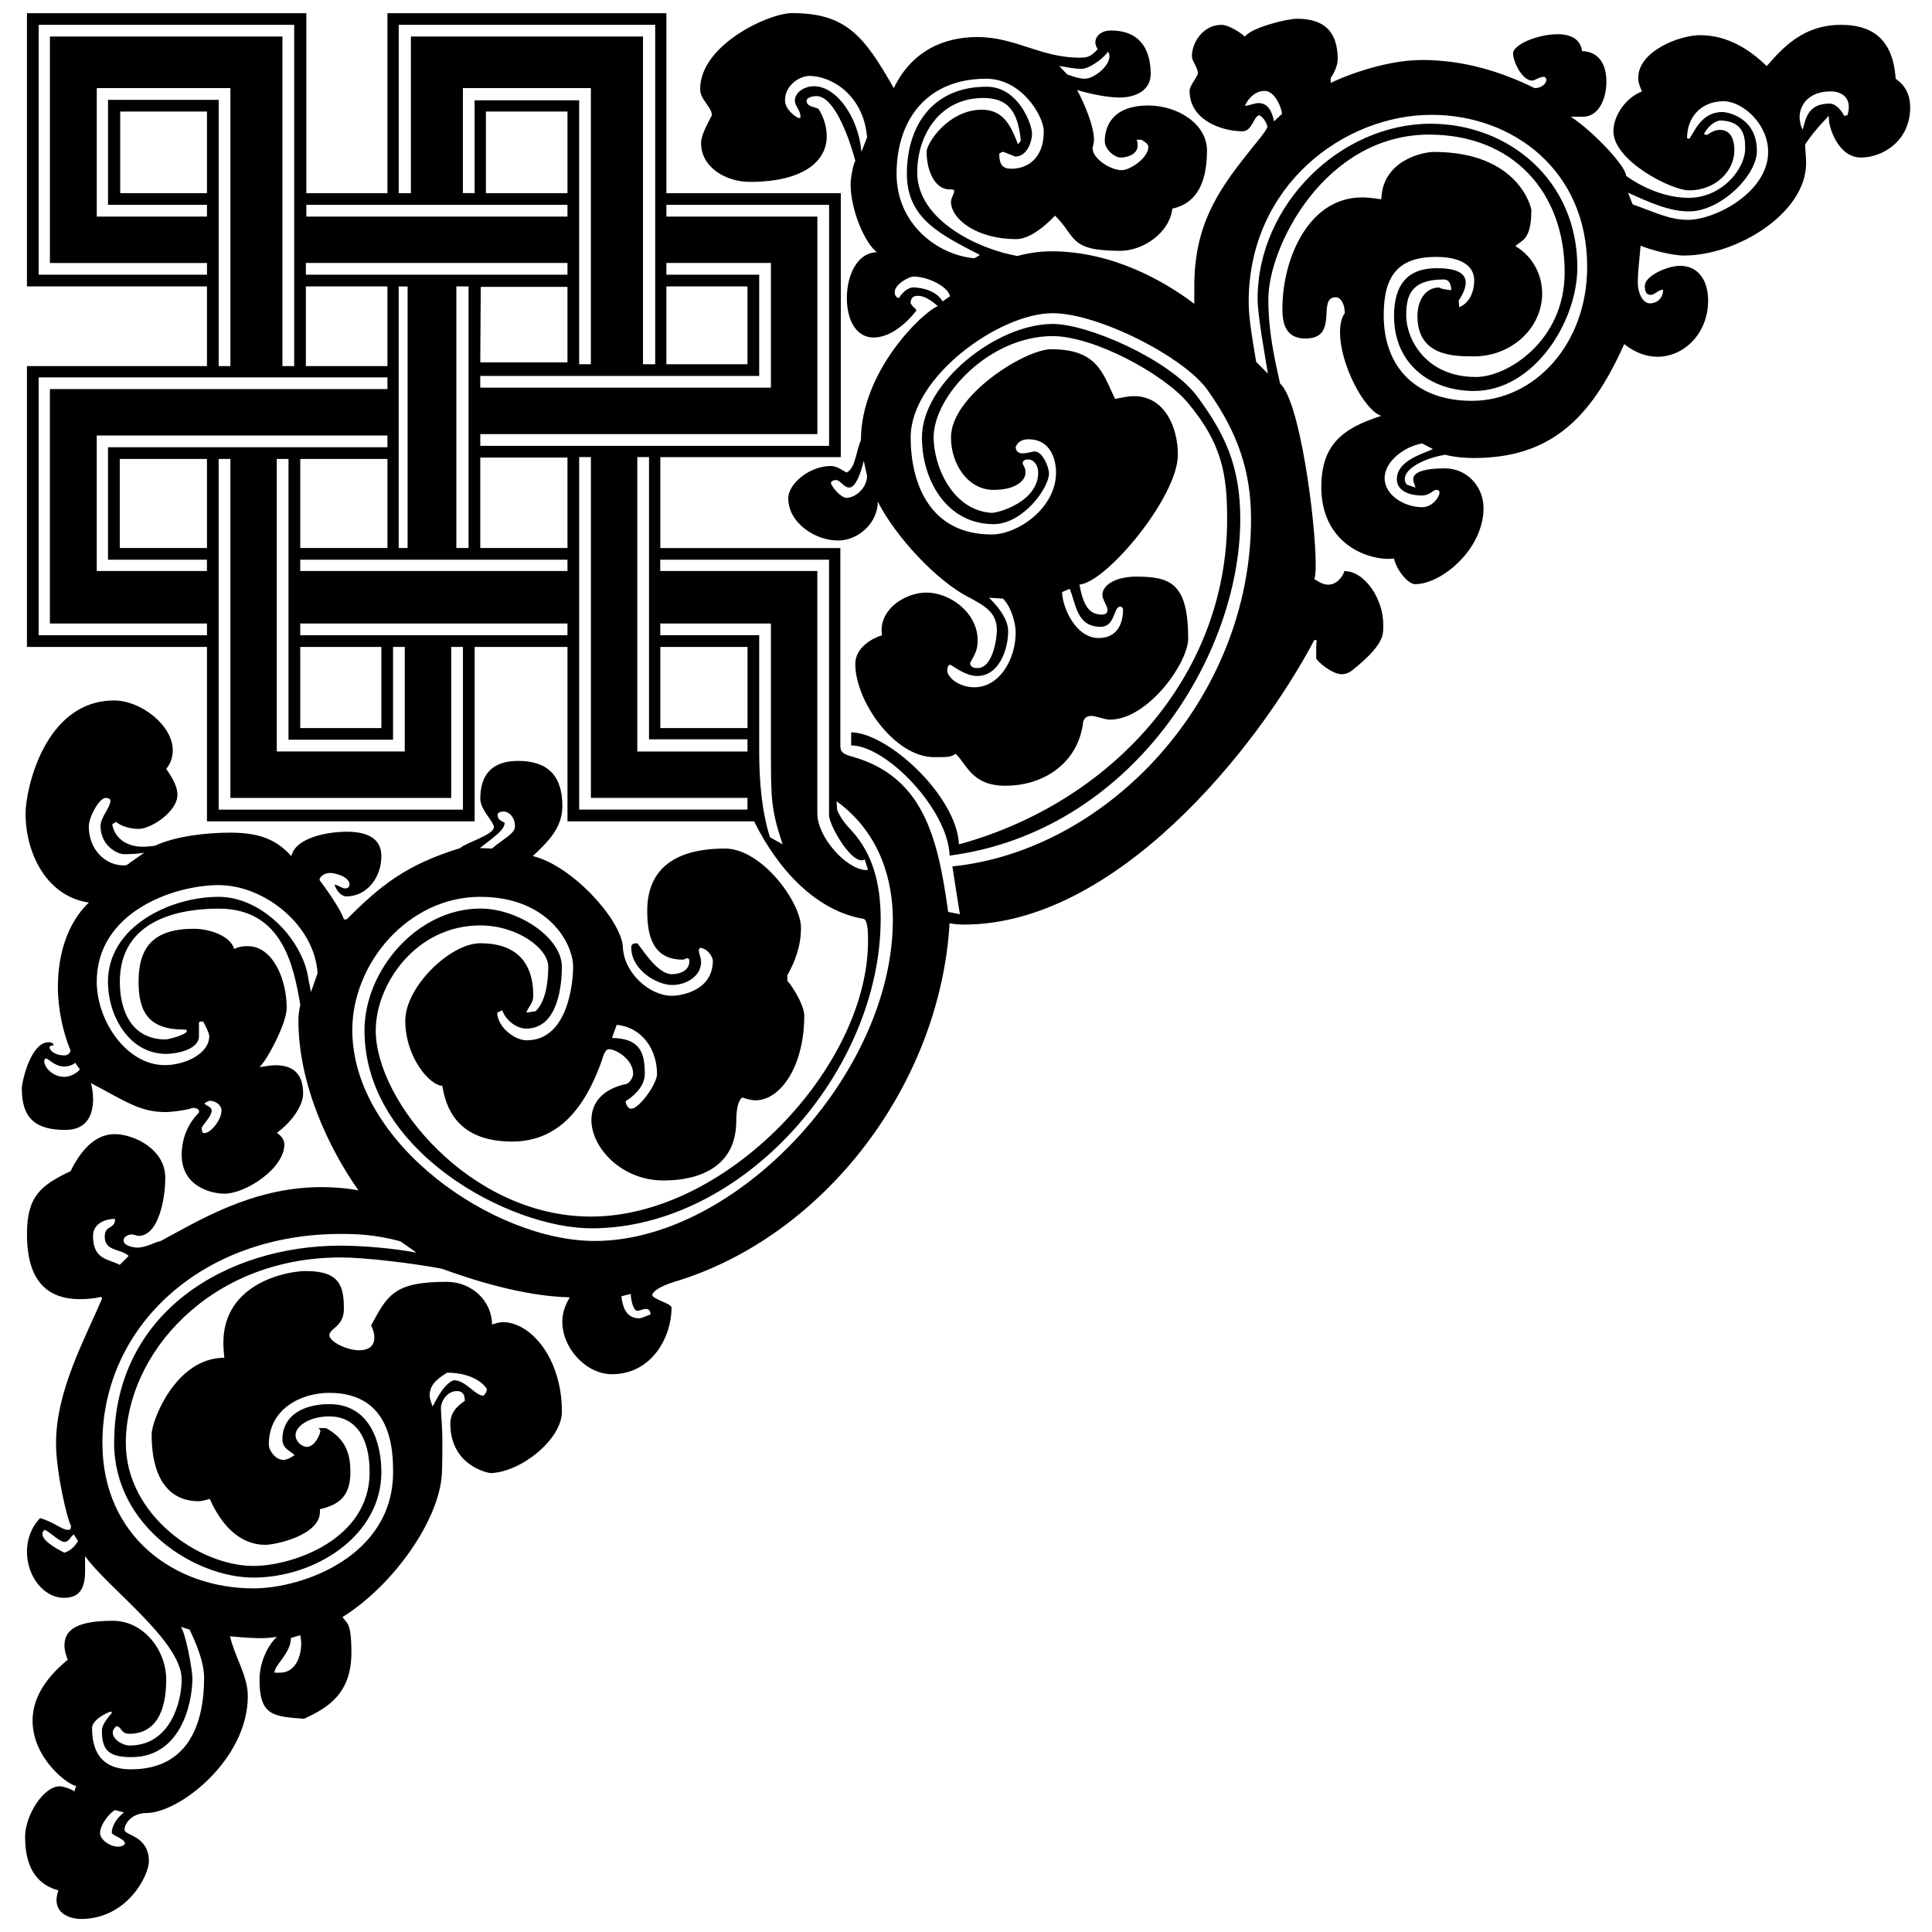 <?xml version="1.0" encoding="UTF-8"?>
<!DOCTYPE svg PUBLIC "-//W3C//DTD SVG 1.1//EN" "http://www.w3.org/Graphics/SVG/1.1/DTD/svg11.dtd">
<!-- Creator: CorelDRAW -->
<svg xmlns="http://www.w3.org/2000/svg" xml:space="preserve" width="133.096mm" height="133.096mm" style="shape-rendering:geometricPrecision; text-rendering:geometricPrecision; image-rendering:optimizeQuality; fill-rule:evenodd; clip-rule:evenodd"
viewBox="0 0 133.096 133.096"
 xmlns:xlink="http://www.w3.org/1999/xlink"
 version="1.1"
 enable-background="new 0 0 491.701 496.216">
 <defs>
  <style type="text/css">
   <![CDATA[
    .fil0 {fill:black}
   ]]>
  </style>
 </defs>
 <g id="Layer_x0020_1">
  <g id="_301273800">
   <path id="_301274232" class="fil0" d="M1.856 0.903l0 18.829 12.402 -0 0 5.49 -12.402 0 0 19.346 12.402 0 0 12.015 18.441 0 0 -12.015 6.395 0 0 12.015 12.855 0c1.615,3.262 4.231,6.169 7.558,6.719 0.291,0.128 0.291,1 0.291,1.517 0,8.656 -9.722,18.991 -19.088,18.991 -8.333,0 -14.825,-7.944 -14.825,-12.822 0,-3.166 2.745,-7.235 7.202,-7.235 2.552,0 4.683,1.583 4.683,2.843 0,1.195 -0.226,2.454 -0.872,3.068l-0.645 0.096c0.161,-0.419 0.484,-0.645 0.484,-1.163 0,-2.422 -1.292,-3.617 -3.65,-3.617 -2.067,0 -5.167,3.004 -5.167,5.329 0,2.552 1.712,4.49 2.552,4.49 0.225,1.389 0.937,3.843 4.811,3.843 3.197,0 5.039,-2.326 6.202,-5.652 0,0 0.161,-0.71 0.452,-0.71 0.516,0 1.679,0.71 1.679,1.679 0,0.356 -0.323,0.679 -0.452,0.711 -1.712,0.356 -2.422,1.357 -2.422,2.487 0,1.906 2.068,4.167 4.974,4.167 2.454,0 5.006,-0.937 5.006,-4.102 0,-0.905 0.161,-1.454 0.421,-1.615 0.29,0.098 0.613,0.194 0.904,0.194 1.712,0 3.359,-2.326 3.359,-5.846 0,-0.808 -1.098,-2.422 -1.163,-2.357l0 -0.421c0.517,-0.904 0.937,-2.002 0.937,-3.262 0,-1.775 -2.712,-5.458 -5.232,-5.458 -3.52,0 -5.361,1.454 -5.361,4.295 0,1.712 0.386,3.36 2.454,3.36 0.097,0 0.226,-0.098 0.291,-0.098 0.128,0 0.161,0.098 0.161,0.195 0,0.775 -0.872,0.904 -1.196,0.904 -1.13,0 -2.261,-2.131 -2.422,-2.131 -0.258,0 -0.388,0.065 -0.388,0.291 0,1.55 1.777,2.584 2.81,2.584 1.034,0 2.003,-0.646 2.003,-1.582 0,-0.291 -0.161,-0.614 -0.161,-0.808 0,-0.032 0.032,-0.161 0.097,-0.161 0.485,0 0.872,0.614 0.872,0.872 0,2.133 -2.293,2.422 -2.81,2.422 -1.582,0 -3.359,-1.614 -3.391,-3.423 -0.194,-1.906 -3.52,-5.556 -6.202,-6.202 1.099,-1.033 2.036,-1.97 2.036,-3.456 0,-2.067 -1.001,-3.101 -3.036,-3.101 -1.745,0 -2.617,0.872 -2.617,2.617 0,0.742 0.937,1.582 0.937,1.937 0,0.549 -1.905,1.066 -2.326,1.454 -3.747,1.163 -5.458,2.552 -7.816,4.909l-0.193 0c-0.226,-0.744 -1.389,-2.326 -1.68,-2.713 0,-0.193 0.291,-0.484 0.744,-0.484 0.258,0 1.324,0.226 1.324,0.807 0,0.161 -0.13,0.259 -0.291,0.259 -0.258,0 -0.517,-0.259 -0.744,-0.259 0.161,0.485 0.517,0.809 0.808,0.809 1.421,0 2.422,-1.292 2.422,-2.778 0,-1.033 -0.71,-1.679 -2.39,-1.679 -1.259,0 -3.521,0.386 -3.811,1.679 -0.872,-0.937 -1.873,-1.615 -4.199,-1.615 -1.582,0 -3.778,0.226 -5.199,0.905 -0.291,0.032 -0.582,0.065 -0.808,0.065 -1.873,0 -2.131,-1.421 -2.131,-1.55l0.258 -0.161c0.388,0.323 1.034,0.484 1.55,0.484 0.872,0 2.682,-1.195 2.682,-2.357 0,-0.452 -0.226,-1.001 -0.775,-1.777 0.323,-0.388 0.451,-0.84 0.451,-1.292 0,-1.71 -2.196,-3.422 -4.036,-3.422 -4.813,0 -6.105,6.169 -6.105,7.783 0,2.746 1.454,5.718 4.36,6.137 -1.518,1.454 -2.132,3.65 -2.132,5.814 0,1.549 0.356,3.133 0.872,4.392 -0.032,0.161 -0.193,0.323 -0.419,0.323 -0.71,0 -1.001,-0.356 -1.033,-0.549 0,-0.13 0.29,-0.13 0.29,-0.161 0,-0.13 -0.193,-0.195 -0.354,-0.195 -1.228,0 -1.841,2.713 -1.841,3.197 0,2.035 0.937,2.843 3.004,2.843 1.55,0 1.905,-1.131 1.905,-2.131 0,-0.421 -0.065,-0.84 -0.161,-1.099 2.422,1.261 3.359,2.003 5.2,2.003 0.226,0 1.259,-0.097 1.84,-0.291 0.291,0 0.421,0.13 0.421,0.226 0,0.065 0,0.098 -0.033,0.129 -0.646,0.646 -1.163,1.647 -1.163,2.875 0,2.228 2.099,2.68 2.939,2.68 1.486,0 4.134,-1.744 4.134,-3.39 0,-0.291 -0.161,-0.549 -0.517,-0.809 0.647,-0.419 1.81,-1.647 1.81,-2.712 0,-1.518 -0.873,-1.938 -1.938,-1.938 -0.356,0 -0.71,0.096 -1.066,0.128 0.549,-0.516 1.873,-3.036 1.873,-4.069 0,-2.001 -0.968,-4.262 -2.68,-4.262 -0.291,0 -0.614,0.032 -0.937,0.193 -0.259,-0.905 -1.712,-1.389 -2.778,-1.389 -2.745,0 -3.811,1.228 -3.811,3.65 0,2.131 0.744,3.294 3.133,3.294 0.161,0 0.195,0.033 0.195,0.097 0,0.259 -1.292,0.582 -1.454,0.582 -2.357,0 -3.164,-1.97 -3.164,-3.973 0,-4.36 4.262,-5.039 6.814,-5.039 4.457,0 5.167,4.071 5.62,6.621 -0.097,0.421 -0.13,0.775 -0.13,1.098 0,4.36 2.068,8.754 4.134,11.692 -0.839,-0.161 -1.744,-0.226 -2.551,-0.226 -4.845,0 -8.624,2.422 -11.078,3.715 -0.388,0.065 -0.97,0.452 -1.615,0.452 -0.258,0 -0.937,-0.13 -0.937,-0.484 0,-0.291 0.356,-0.421 0.549,-0.421 0.195,0 0.323,0.097 0.484,0.097 1.389,0 1.841,-2.584 1.841,-4.005 0,-1.97 -2.164,-3.003 -3.489,-3.003 -1.163,0 -2.196,0.839 -3.036,2.551 -2.035,0.97 -3.003,1.712 -3.003,4.328 0,2.131 0.581,4.489 3.649,4.489 0.421,0 0.905,-0.032 1.487,-0.161l0.032 0.13c-1.163,2.746 -3.166,6.331 -3.166,9.948 0,2.067 0.808,5.395 1.034,5.684 0,0.226 -0.065,0.291 -0.195,0.291 -0.452,0 -1.001,-0.549 -1.938,-0.807 -0.646,0.677 -0.904,1.517 -0.904,2.326 0,1.647 1.13,3.164 2.551,3.164 0.97,0 1.454,-0.517 1.454,-1.841l0 -1.033c1.519,2.164 6.653,5.846 6.653,8.494 0,1.582 -0.807,4.555 -3.585,4.555 -0.484,0 -1.163,-0.421 -1.163,-0.905 0,-0.13 0.098,-0.291 0.226,-0.42 0.421,0 0.291,0.516 0.905,0.516 1.777,0 2.552,-1.452 2.552,-3.747 0,-1.97 -1.519,-4.037 -3.683,-4.037 -2.745,0 -3.326,0.775 -3.326,1.712 0,0.323 0.097,0.647 0.226,0.97 -1.808,1.486 -2.422,2.906 -2.422,4.199 0,2.649 2.519,4.489 3.003,4.489l-0.128 0.388c-0.13,-0.13 -0.744,-0.355 -1.001,-0.355 -1.131,0 -2.39,2.002 -2.39,3.487 0,2.455 1.098,3.359 2.293,3.682 -0.097,0.291 -0.128,0.485 -0.128,0.678 0,1.033 1.098,1.293 1.679,1.293 3.197,0 4.683,-3.004 4.683,-3.973 0,-1.777 -1.679,-1.777 -1.679,-2.164 0,-0.452 0.516,-1.163 1.517,-1.163 2.261,0 6.977,-3.682 6.977,-8.042 0,-1.421 -0.872,-2.648 -1.228,-4.134 0.356,0.032 1.259,0.13 2.196,0.13 0.356,0 0.71,-0.033 1.033,-0.098 -0.775,0.775 -1.195,1.938 -1.195,2.972 0,2.486 0.968,2.519 3.068,2.68 1.615,-0.744 3.262,-1.712 3.262,-4.553 0,-2.133 -0.323,-2.003 -0.614,-2.455 3.489,-2.165 6.686,-6.686 6.847,-9.883 0.033,-0.677 0.033,-1.485 0.033,-2.454 0,-0.679 -0.098,-1.647 -0.098,-2.068 0,-0.451 0.421,-1.163 1.098,-1.163 0.388,0 0.549,0.226 0.549,0.678 -0.71,0.452 -1,0.97 -1,1.55 0,2.971 2.68,3.423 2.777,3.423 2.099,-0.065 4.909,-2.326 4.909,-4.23 0,-3.715 -2.164,-6.169 -4.069,-6.169 -0.258,0 -0.517,0.097 -0.744,0.161 0,-1.583 -1.356,-2.939 -3.133,-2.939 -3.65,0 -4.069,0.937 -5.199,3.004 0.161,0.323 0.226,0.581 0.226,0.839 0,0.647 -0.485,0.872 -1.034,0.872 -0.904,0 -2.067,-0.613 -2.067,-1.033 0,-0.484 1.001,-0.581 1.001,-1.808 0,-1.55 -0.259,-2.617 -2.617,-2.617 -1.324,0 -5.685,0.84 -5.685,4.942 0,0.323 0.033,0.679 0.065,1.033 -3.359,0 -5.006,4.36 -5.006,5.265 0,3.585 1.615,4.618 3.229,4.618 0.259,0 0.517,-0.097 0.775,-0.161 0.808,1.84 2.1,3.164 3.811,3.164 0.775,0 3.778,-0.678 3.778,-2.261l0 -0.193c1.228,-0.291 2.099,-0.808 2.099,-2.552 0,-1.163 -0.258,-2.261 -1.679,-3.036l-0.517 -0c0.097,0.097 0.13,0.161 0.13,0.195 0,0.161 -0.356,1.098 -0.937,1.098 -0.291,0 -0.775,-0.323 -0.775,-0.808 0,-0.646 1.001,-1.291 2.326,-1.291 1.712,0 2.777,1.324 2.777,3.843 0,4.683 -5.361,6.46 -8.009,6.46 -3.715,0 -8.786,-3.489 -8.786,-8.462 0,-6.104 5.749,-12.79 14.793,-12.79 1.679,0 4.909,0.388 6.976,0.775 2.035,0.744 5.62,1.906 8.817,1.971 -0.354,0.581 -0.516,1.13 -0.516,1.679 0,1.841 1.647,3.618 3.422,3.618 2.713,0 4.102,-2.52 4.102,-4.587 0,-0.291 -1.324,-0.582 -1.324,-0.872 0,-0.194 0.452,-0.582 1.519,-0.905 10.335,-3.101 18.312,-13.597 18.959,-24.708 0.193,0.065 0.742,0.097 1,0.097 10.401,0 20.122,-12.015 24.127,-19.604 0.097,0 0.128,0 0.161,0.033 -0.033,0.29 -0.033,0.71 -0.033,1.226 0,0.13 1.034,1.098 1.777,1.098 0.258,0 0.549,-0.128 0.775,-0.323 2.003,-1.614 2.068,-2.326 2.068,-2.875l0 -0.258c0,-1.712 -1.261,-3.65 -2.682,-3.65 0,0.13 -0.388,0.937 -1.098,0.937 -0.291,0 -0.581,-0.128 -0.968,-0.388 0.065,-0.161 0.097,-0.549 0.097,-0.968 0,-3.036 -1.098,-11.336 -2.456,-12.499 -0.419,-1.873 -0.807,-3.65 -0.807,-5.814 0,-3.65 3.908,-11.336 11.078,-11.336 5.749,0 9.335,3.94 9.335,9.496 0,4.715 -3.941,7.202 -6.104,7.202 -3.522,0 -4.813,-2.682 -4.813,-4.231 0,-1.292 0.259,-2.487 2.584,-2.487 0.517,0 0.517,0.614 0.517,0.742 -0.517,-0.065 -0.808,-0.128 -0.808,-0.193 -1.033,0 -1.517,0.968 -1.517,1.97 0,2.778 2.519,2.778 3.908,2.778 2.552,0 4.683,-1.938 4.683,-4.329 0,-1.324 -0.678,-2.584 -1.841,-3.262 0.388,-0.419 1.097,-0.354 1.097,-2.487 0,-0.161 -0.872,-4.005 -6.718,-4.005 -0.807,0 -3.552,0.614 -3.617,3.262 -0.679,-0.097 -1.034,-0.13 -1.325,-0.13 -3.715,0 -5.49,4.264 -5.49,7.654 0,0.873 0.129,2.067 1.582,2.067 2.389,0 0.742,-2.843 2.1,-2.843 0.354,0 0.614,0.485 0.614,1.099 -0.259,0.354 -0.325,0.839 -0.325,1.356 0,2.131 1.648,5.329 2.843,5.716 -2.617,0.84 -4.134,1.938 -4.134,4.909 0,3.78 3.003,4.942 4.586,4.942 0.162,0 0.323,0 0.42,-0.033 0.13,0.711 0.936,1.777 1.454,1.777 1.84,0 4.715,-2.422 4.715,-5.232 0,-1.519 -1.163,-2.745 -2.648,-2.745 -0.581,0 -2.196,0.032 -2.196,0.742 0,0.161 0.097,0.388 0.162,0.582l-0.581 -0.195c-0.13,-0.13 -0.161,-0.258 -0.161,-0.388 0,-0.775 1.421,-1.454 2.776,-1.679 0.614,0.161 1.389,0.225 1.97,0.225 5.2,0 8.043,-2.615 10.368,-7.848 0.743,0.581 1.518,0.872 2.294,0.872 1.84,0 3.488,-1.615 3.488,-3.876 0,-1.388 -0.678,-2.389 -1.938,-2.389 -0.84,0 -2.422,0.678 -2.422,1.389 0,0.354 0.096,0.613 0.388,0.613 0.323,0 0.516,-0.354 0.872,-0.354 0,0.581 -0.421,0.937 -0.905,0.937 -0.516,0 -0.84,-0.744 -0.84,-1.421 0,-0.517 0.033,-0.873 0.194,-2.552 0.679,0.291 2.165,0.679 3.004,0.679 3.618,0 8.397,-2.908 8.397,-6.363 0,-0.517 -0.065,-0.937 -0.065,-1.292 0.808,-1.226 1.615,-1.873 1.615,-2.002l0.032 0.354c0,0.388 0.582,2.552 2.197,2.552 1.486,0 3.391,-1.13 3.391,-3.455 0,-0.84 -0.323,-1.519 -1.001,-1.97 -0.193,-3.004 -1.905,-3.715 -3.779,-3.715 -2.583,0 -4.005,1.582 -5.104,2.842 -1.226,-1.195 -2.745,-2.131 -4.587,-2.131 -1.421,0 -4.262,1.098 -4.262,2.939 0,0.323 0.097,0.581 0.258,0.937 -1.098,0.419 -1.97,1.647 -1.97,2.745 0,2.035 4.005,4.069 5.201,4.069 1.905,0 3.133,-1.389 3.133,-2.745 0,-0.775 -0.259,-1.421 -1.001,-1.421 -0.356,0 -0.582,0.161 -0.905,0.354l-0.193 -0.065c0.258,-0.516 0.775,-0.937 1.163,-0.937 1.648,0.065 1.679,1.228 1.679,1.938 0,1.389 -1.582,3.392 -3.908,3.392 -1.486,0 -3.101,-0.647 -4.296,-1.519 0,-0.646 -2.229,-3.036 -3.811,-4.069l0.84 0c1.066,0 1.615,-1.195 1.615,-2.422 0,-1.228 -0.549,-2.066 -1.68,-2.099 -0.097,-0.84 -0.807,-1.163 -1.679,-1.163 -1.358,0 -3.07,0.71 -3.07,1.324 0,0.549 0.614,1.873 1.325,1.873 0.161,0 0.484,-0.258 0.775,-0.258 0.13,0 0.194,0.097 0.194,0.226 0,0.193 -0.291,0.549 -0.808,0.549 -2.357,-1.163 -4.941,-1.938 -7.751,-1.938 -2.745,0 -5.749,1.292 -6.298,1.582l0 -0.354c0.13,-0.13 0.484,-0.808 0.484,-1.259 0,-2.003 -1,-2.81 -2.81,-2.81 -0.711,0 -3.133,0.613 -3.585,1.226 -0.323,-0.29 -1.13,-0.807 -1.614,-0.807 -1.228,0 -2.035,1.163 -2.035,2.164 0,0.354 0.355,0.645 0.42,1.195 -0.193,0.452 -0.581,0.84 -0.581,1.195 0,2.003 2.196,2.778 3.649,2.778 0.678,0 0.775,-1.098 1.163,-1.098 0.065,0 0.452,0.323 0.549,0.775 0,0.226 -0.872,1.226 -1.324,1.808 -2.196,2.747 -3.713,5.104 -3.713,9.206l0 1.195c-2.133,-1.614 -5.685,-3.617 -9.852,-3.617 -0.807,0 -1.647,0.13 -2.324,0.323 -2.52,-0.419 -6.912,-2.39 -6.912,-5.749 0,-2.584 1.55,-5.136 4.553,-5.136 1.745,0 2.39,0.97 2.585,2.939l-0.194 0.258c-0.453,-1.195 -0.968,-2.389 -2.487,-2.389 -2.293,0 -3.811,2.293 -3.811,2.906 0,1.131 0.484,2.584 1.583,2.584 0.258,0 0.323,0.033 0.323,0.097 0,0.226 -0.226,0.485 -0.226,0.744 0,1.228 1.809,2.584 4.489,2.584 1.261,0 2.648,-1.615 2.682,-1.615 1.486,1.454 0.904,2.422 4.489,2.422 1.615,0 3.424,-1.291 3.585,-2.906 1.034,-0.226 2.39,-0.968 2.39,-4.005 0,-1.841 -2.034,-3.101 -4.037,-3.101 -2.454,0 -3.003,1.421 -3.003,2.455 0,0.581 0.677,1.13 1.097,1.13 0.453,0 1.163,-0.226 1.163,-0.807 0,-0.13 0,-0.259 -0.065,-0.421l0.323 0c0.291,0.161 0.484,0.323 0.484,0.485 0,0.774 -1.259,1.614 -1.84,1.614 -0.744,0 -2.003,-0.775 -2.003,-1.517 0,-0.097 0.097,-0.259 0.097,-0.614 0,-0.84 -0.614,-2.39 -1.163,-3.392 0.743,0.226 2.002,0.517 2.939,0.517 1.13,0 2.131,-0.517 2.131,-1.615 0,-1.744 -0.775,-3.003 -2.745,-3.003 -0.581,0 -1.066,0.323 -1.066,0.84 0,0.128 0.065,0.29 0.161,0.451 -0.484,0.517 -0.678,0.582 -1.259,0.582 -2.68,0 -4.392,-1.421 -7.04,-1.421 -2.229,0 -4.49,0.904 -5.75,3.52 -2.066,-3.65 -3.326,-5.168 -7.009,-5.168 -1.614,0 -6.33,2.196 -6.33,5.232 0,0.742 0.808,1.226 0.808,1.808 -0.291,0.581 -0.744,1.356 -0.744,1.905 0,1.712 1.744,2.682 3.359,2.682 3.682,0 5.297,-1.422 5.297,-3.134 0,-0.646 -0.193,-1.291 -0.549,-1.873 -0.161,-0.161 -0.84,-0.128 -0.84,-0.581 0,-0.226 0.421,-0.323 0.678,-0.323 1.356,0 2.422,3.455 2.68,4.457 -0.161,0.291 -0.323,1.195 -0.323,1.615 0,1.775 0.97,4.036 1.808,4.683 -1.356,0.032 -2.066,1.582 -2.066,3.164 0,1.519 0.645,2.713 1.84,2.713 1.131,0 2.229,-0.937 2.939,-1.841 0,-0.193 -0.161,-0.128 -0.388,-0.516 0,-0.356 0.161,-0.517 0.517,-0.517 0.354,0 0.807,0.226 1.356,0.71 -1.098,0.452 -5.297,4.522 -5.297,9.238 -0.354,0.84 -0.388,1.97 -1.001,2.228 -0.258,-0.161 -0.678,-0.451 -1.065,-0.451 -1.486,0 -2.939,1.226 -2.939,2.228 0,1.68 1.841,2.906 3.424,2.906 1.421,0 2.745,-1.226 2.745,-2.68 1.196,2.39 4.102,5.523 6.33,6.621 1.002,0.549 1.873,1.001 1.873,2.228 0,0.517 -0.259,2.617 -1.325,2.617 -0.225,0 -0.516,-0.032 -0.516,-0.356 0.355,-0.646 0.516,-0.904 0.516,-1.549 0,-1.938 -1.937,-3.295 -3.52,-3.295 -1.356,0 -3.1,1.001 -3.1,2.617 0,0.065 0.032,0.193 0.032,0.323 -0.646,0.193 -1.841,0.84 -1.841,1.97 0,2.584 2.713,6.428 5.427,6.428 1.066,0 1.098,0 1.486,-0.226 0.742,0.646 1.067,2.196 3.424,2.196 2.714,0 5.037,-1.615 5.362,-4.392 0.064,-0.291 0.289,-0.421 0.549,-0.421 0.323,0 0.937,0.259 1.291,0.259 2.616,0 5.394,-3.909 5.394,-5.588 0,-3.843 -1.259,-4.264 -3.585,-4.264 -1.356,0 -2.324,0.549 -2.324,1.259 0,0.324 0.354,0.775 0.354,1.034 0,0.258 -0.193,0.323 -0.388,0.323 -0.936,0 -1.291,-0.71 -1.55,-2.068 1.841,-0.128 6.783,-6.039 6.783,-8.946 0,-1.841 -0.872,-4.037 -3.036,-4.037 -0.354,0 -0.807,0.097 -1.291,0.193 -0.84,-1.744 -1.196,-3.424 -4.393,-3.424 -1.808,0 -6.911,3.197 -6.911,6.072 0,1.841 1.163,3.618 2.938,3.618 1.487,0 2.197,-0.614 2.197,-1.196 0,-0.388 -0.194,-0.484 -0.194,-0.677 0,-0.098 0.13,-0.226 0.356,-0.226 0.453,0 0.711,0.452 0.711,0.904 0,2.003 -2.714,2.778 -3.198,2.778 -2.713,-0.161 -4.005,-3.229 -4.005,-5.2 0,-2.842 3.811,-6.976 8.205,-6.976 2.81,0 7.621,2.584 9.301,4.587 2.39,2.842 2.714,5.006 2.714,8.009 0,10.917 -8.075,19.573 -18.474,22.416 -0.161,-3.327 -4.878,-7.688 -7.428,-7.719l0 0.904c2.422,0 6.685,4.425 6.783,7.591 12.499,-1.647 20.024,-13.695 20.024,-23.191 0,-3.649 -1.064,-5.878 -3.003,-8.494 -1.906,-2.486 -7.461,-4.941 -9.915,-4.941 -3.908,0 -9.012,4.102 -9.012,7.816 0,3.004 1.745,5.976 4.941,5.976 2.003,0 3.811,-2.487 3.811,-3.489 0,-0.452 -0.451,-1.517 -0.968,-1.517 -0.194,0 -0.549,0.128 -0.84,0.128 -0.323,0 -0.484,-0.161 -0.484,-0.451 0.161,-0.356 0.452,-0.517 0.872,-0.517 1.615,0 1.906,1.517 1.906,2.293 0,2.455 -2.648,4.264 -4.426,4.264 -4.36,0 -5.588,-3.65 -5.588,-6.686 0,-4.166 6.104,-8.558 9.787,-8.558 3.133,0 9.107,3.035 10.69,5.329 2.067,2.906 2.971,5.588 2.971,8.849 0,12.402 -9.85,22.835 -20.574,23.933 0.13,0.905 0.388,2.455 0.517,3.294l-0.808 -0.161c-0.71,-5.136 -1.712,-9.301 -6.588,-10.691 -0.744,-0.193 -0.84,-0.388 -0.84,-0.775l0 -13.597 -12.402 -0 0 -6.265 12.435 0 0 -18.183 -12.016 0 0 -12.402 -19.217 0 0 12.402 -5.588 0 0 -12.402 -19.248 0 0 0zm39.112 84.587c-6.944,0 -16.698,-6.718 -16.698,-14.534 0,-4.587 3.843,-9.173 8.817,-9.173 4.651,0 6.395,3.197 6.395,4.813 0,1.098 -0.354,5.071 -3.197,5.071 -0.84,0 -2.003,-0.905 -2.035,-1.906l0.356 -0.161c0.161,0.549 0.872,1.259 1.647,1.259 2.228,0 2.454,-3.1 2.454,-4.262 0,-2.003 -3.003,-4.006 -5.62,-4.006 -4.327,0 -7.977,4.232 -7.977,8.398 0,8.333 10.012,13.63 15.632,13.63 10.432,0 19.928,-10.82 19.928,-21.316 0,-2.552 -0.614,-4.522 -1.938,-6.007 -0.484,-0.517 -0.84,-0.938 -1.066,-1.519l-0.032 -0.581c3.101,2.261 3.875,5.62 3.875,8.17 -0,10.627 -10.787,22.124 -20.541,22.124l0 0 0 0zm-13.888 15.923c0,5.781 -6.201,8.01 -9.624,8.01 -5.427,0 -10.401,-3.585 -10.401,-10.013 0,-8.009 6.816,-14.404 16.408,-14.404 1.001,0 2.422,0.032 4.134,0.516l1.098 0.775c-1.486,-0.29 -3.682,-0.484 -5.232,-0.484 -7.849,0 -15.6,4.587 -15.6,13.597 0,5.749 5.587,9.27 9.592,9.27 4.262,0 8.817,-2.875 8.817,-7.267 0,-2.067 -0.808,-4.683 -3.585,-4.683 -1.777,0 -3.231,0.775 -3.231,2.422 0,0.679 0.582,0.807 0.84,1.098 -0.354,0.226 -0.581,0.323 -0.775,0.323 -0.516,0 -1.001,-0.614 -1.001,-1.065 0,-2.487 2.261,-3.554 4.167,-3.554 4.327,0 4.392,4.005 4.392,5.459l0 0 0 0zm-24.417 -99.703l17.603 0 0 23.512 -0.808 0 0 -22.705 -16.019 0 0 15.6 10.82 0 0 0.808 -11.595 0 0 -17.215 0 0zm98.896 25.224c4.069,0 7.105,-4.715 7.105,-8.526 0,-5.976 -4.715,-9.883 -10.11,-9.883 -6.234,0 -11.917,5.588 -11.917,12.048 0,1.163 0.516,3.973 0.71,5.167l-0.808 -0.807c-0.354,-2.068 -0.516,-3.197 -0.516,-4.134 0,-8.042 6.588,-12.888 12.595,-12.888 5.588,0 10.723,3.811 10.723,10.466 0,5.361 -3.65,9.237 -7.945,9.237 -3.585,0 -6.072,-2.068 -6.072,-5.911 0,-2.745 1.033,-4.005 3.617,-4.005 1.55,0 2.617,0.516 2.617,1.615 0,1.065 -0.549,1.679 -1.034,1.84l-0.033 -0.452c0.323,-0.484 0.484,-0.904 0.484,-1.226 0,-0.679 -0.677,-1.001 -2.001,-1.001 -1.97,0 -2.939,1.098 -2.939,3.294 -0,3.327 2.519,5.167 5.523,5.167l0 0 0 0zm-73.251 -24.417l0 10.788 -0.84 0 0 -11.595 17.668 0 0 23.384 -0.84 0 0 -22.577 -15.988 0 0 0zm-25.645 23.48l24.029 0 0 0.808 -23.254 0 0 16.149 10.82 0 0 0.807 -11.595 0 0 -17.764 0 0zm12.402 5.62l0.807 0 0 23.352 15.212 0 0 -10.401 0.808 0 0 11.208 -16.828 -0 0 -24.159 0 0zm18.022 -0.903l0 -0.808 23.223 0 0 -14.986 -10.401 0 0 -0.807 11.207 0 0 16.601 -24.029 0 0 0zm0 7.04l0 -6.234 6.007 0 0 6.234 -6.007 0 0 0zm-24.836 -6.137l6.007 0 0 6.137 -6.007 0 0 -6.137 0 0zm12.434 0l6.007 0 0 6.137 -6.007 0 0 -6.137 0 0zm-14.018 -25.547l9.205 0 0 19.152 -0.807 -0 0 -18.345 -7.623 0 0 7.235 6.816 0 0 0.807 -7.591 0 0 -8.849 0 0zm1.615 1.615l5.976 0 0 5.62 -5.976 -0 0 -5.62 0 0zm37.207 36.883l6.007 0 0 5.588 -6.007 0 0 -5.588 0 0zm-12.015 -31.263l0 -5.62 5.62 0 0 5.62 -5.62 -0 0 0zm-12.79 31.263l5.588 0 0 5.588 -5.588 0 0 -5.588 0 0zm12.435 -24.805l5.974 0 0 5.2 -6.007 0 0.033 -5.2 0 0zm-12.048 -0.032l5.62 0 0 5.49 -5.62 0 0 -5.49 0 0zm24.836 0l5.588 0 0 5.362 -5.588 0 0 -5.362 0 0zm-39.242 19.604l0 -9.333 20.025 0 0 0.807 -19.25 -0 0 7.751 6.816 0 0 0.775 -7.591 0 0 0zm33.234 -7.848l0.808 0 0 23.48 10.787 0 0 0.807 -11.595 0 0 -24.287 0 0zm-12.822 19.475l0 -6.395 0.807 0 0 7.203 -8.817 -0 0 -20.155 0.808 0 0 19.346 7.202 0 0 0zm26.032 -32.847l0 8.591 -20.025 0 0 -0.807 19.217 0 0 -6.976 -6.395 0 0 -0.808 7.203 0 0 0zm-21.22 -4.811l0 -7.235 8.817 0 0 19.023 -0.808 0 0 -18.183 -7.202 0 0 6.395 -0.807 0 0 0zm-20.542 60.074c-2.615,0 -4.683,-3.036 -4.683,-5.749 0,-4.813 5.33,-6.653 8.398,-6.653 3.166,0 6.621,2.777 6.814,6.072l-0.451 1.291c-0.226,-0.968 -0.195,-1.517 -0.679,-2.519 -1.033,-2.196 -3.327,-4.037 -5.685,-4.037 -3.327,0 -7.623,2.035 -7.623,5.846 0,2.39 1.486,4.974 4.006,4.974 0.549,0 2.261,-0.226 2.261,-1.228l0 -0.937c0.032,-0.065 0.128,-0.065 0.29,-0.065 0.13,0.226 0.421,0.808 0.421,1.001 0,1.228 -1.68,2.003 -3.069,2.003l0 0 0 0zm45.766 -34.818l0 17.603c0,0.645 1.389,3.101 2.229,3.101 0.097,0 0.128,0 0.226,-0.065l0.226 0.71c-0.033,0 -0.065,0.032 -0.163,0.032 -1.388,-0.097 -3.326,-2.293 -3.326,-3.908l0 -16.698 -10.82 0 0 -0.775 11.627 0 0 0zm-13.209 -7.072l0.807 0 0 19.443 6.782 0 0 0.84 -7.59 -0 0 -20.283 0 0zm23.223 -13.695c-2.552,-0.226 -5.362,-2.357 -5.362,-5.813 0,-3.78 2.131,-6.556 6.168,-6.556 2.487,0 3.973,2.615 3.973,3.617 0,2.066 -1.324,2.584 -2.229,2.584 -0.549,0 -0.84,-0.226 -0.84,-1.033 0.098,-0.065 0.163,-0.13 0.291,-0.13l0.808 0.323c0.839,0 1.162,-1.065 1.162,-1.582 0,-0.581 -0.904,-3.229 -3.133,-3.229 -3.682,0 -5.49,2.648 -5.49,6.007 0,3.068 2.293,4.166 5.037,5.587l-0.386 0.226 0 0zm-14.082 39.887c-0.549,-1.71 -0.744,-3.778 -0.744,-5.91l0 -8.01 -6.814 0 0 -0.807 7.623 0 0 8.817c0,3.197 0,4.005 0.807,6.395l-0.872 -0.485 0 0zm-20.767 -19.927l-0.84 0 0 -18.022 0.84 0 0 18.022 0 0zm-11.595 5.2l18.41 0 0 0.807 -18.41 0 0 -0.807 0 0zm0 -4.393l18.41 0 0 0.775 -18.41 0 0 -0.775 0 0zm0.388 -20.444l18.022 0 0 0.808 -18.022 0 0 -0.808 0 0zm18.022 -4.004l0 0.807 -17.99 0 0 -0.807 17.99 0 0 0zm-30.069 107.778c-1.519,0 -2.682,-0.679 -2.682,-2.843 0,-0.645 1.228,-1.13 1.259,-1.13 0.065,0 0.098,0 0.098,0.096 -0.452,0.517 -0.679,0.905 -0.679,1.195 0,1.324 0.419,1.841 2.035,1.841 3.359,0 4.199,-3.618 4.199,-5.458 0,-0.549 -0.484,-3.197 -0.807,-3.521l0.612 0.193c0.452,0.937 1.001,2.229 1.001,3.327 0.001,3.068 -1.033,6.299 -5.037,6.299l0 0 0 0zm103.126 -108.618c1.486,0.679 2.875,1.292 4.199,1.292 2.163,0 4.683,-2.455 4.683,-4.167 0,-2.326 -2.034,-2.68 -2.39,-2.68 -1.454,0 -1.938,1.421 -2.261,1.841l-0.161 -0.033c0,-1.486 1.001,-2.552 2.519,-2.552 1.292,0 3.069,1.55 3.069,3.489 0,2.745 -3.585,4.683 -5.556,4.683 -1.259,0 -2.389,-0.581 -3.778,-1.066l-0.323 -0.807 0 0zm-84.071 6.46l0 18.022 -0.614 0 0 -18.022 0.614 0 0 0zm31.265 -9.27c-0.195,-2.357 -1.712,-4.522 -3.262,-4.522 -0.679,0 -1.324,0.421 -1.324,1.001 0,0.356 0.388,0.646 0.388,1.098 0,0.065 -0.033,0.097 -0.097,0.097 -0.13,0 -0.97,-0.549 -0.97,-1.226 0,-1.066 1.033,-1.68 1.68,-1.68 1.55,0 3.747,1.356 3.973,4.231l-0.388 1.001 0 0zm9.754 30.78c0.58,0.581 0.872,1.712 0.872,2.326 0,1.873 -1.131,3.778 -2.842,3.778 -1.066,0 -1.873,-0.679 -1.873,-1.163 0,-0.097 0.032,-0.388 0.193,-0.388 0.13,0 1.001,0.775 1.873,0.775 1.454,0 2.131,-1.744 2.131,-3.101 0,-0.904 -0.872,-1.873 -1.325,-2.293l0.97 0.064 0 0zm-60.042 18.119c-0.193,0.097 -0.226,0.258 -0.517,0.258 -1.324,0 -2.422,-1.13 -2.422,-2.68 0,-0.646 0.711,-1.97 1.163,-1.97 0.13,0 0.323,0.032 0.323,0.193 0,0.484 -0.677,1.131 -0.677,1.745 0,1.356 1.163,1.937 1.614,1.937 0.226,0 0.808,0 1.389,-0.097l-0.872 0.614 0 0zm89.658 -28.422c-0.71,0.323 -2.486,0.807 -2.486,2.066 0,0.872 0.968,1.131 1.712,1.131 0.581,0 0.774,-0.388 1,-0.388 0.161,0 0.226,0.064 0.226,0.193 0,0.291 -0.484,1.001 -1.195,1.001 -1.194,0 -2.583,-0.807 -2.583,-2.003 0,-1.195 1.421,-2.196 2.583,-2.389l0.743 0.388 0 0zm-25.029 9.624c0.451,1.001 0.451,2.617 2.131,2.617 1.034,0 0.872,-1.389 1.356,-1.389 0.13,0 0.195,0.128 0.195,0.193 0,1.001 -0.421,1.97 -1.681,1.97 -1.55,0 -2.487,-2.034 -2.519,-3.164l0.517 -0.226 0 0zm50.513 -31.652c-0.129,-0.065 -0.226,-0.677 -0.226,-0.807 0,-0.84 0.582,-1.808 2.164,-1.808 0.614,0 1.228,0.323 1.228,1.065 0,0.324 -0.097,0.582 -0.097,0.582l-0.226 0.032c-0.291,-0.581 -0.712,-0.84 -0.969,-0.84 -1.39,0 -1.648,0.808 -1.874,1.777l0 0 0 0zm-94.406 87.979c-0.097,-0.323 -0.195,-0.549 -0.195,-0.742 0,-0.647 0.356,-1.066 1.196,-1.583 1.97,0 2.745,1.001 2.745,1.163 0,0.13 -0.097,0.291 -0.226,0.421 -0.614,0 -1.195,-1.066 -2.068,-1.066 -0.807,0.323 -1.388,1.808 -1.453,1.808l0 0 0 0zm12.693 -26.29c1.808,0.194 2.777,1.744 2.777,3.392 0,0.678 -1.228,2.389 -1.777,2.389 -0.258,0 -0.388,-0.388 -0.388,-0.516 0.808,-0.517 1.324,-1.163 1.324,-1.906 0,-1.517 -0.388,-2.422 -2.261,-2.454l0.324 -0.905 0 0zm22.446 -49.836c-0.29,-0.516 -0.937,-0.904 -2.001,-0.968 -0.323,0 -0.744,0.291 -1.001,0.742 -0.258,-0.065 -0.291,-0.258 -0.291,-0.419 0,-0.549 1.001,-1.066 1.292,-1.066 1.033,0 2.389,0.71 2.519,1.357l-0.518 0.355 0 0zm-56.682 66.372c-0.808,-0.419 -1.841,-0.355 -1.841,-2.003 0,-0.742 0.678,-1.161 1.519,-1.161 0,0.742 -0.712,0.386 -0.712,1.226 0,1.034 1.131,0.808 1.648,1.324l-0.614 0.614 0 0zm24.805 -28.713l0.839 -0.646c0.517,-0.421 0.873,-0.744 0.873,-1.098 -0.324,-0.161 -0.485,-0.259 -0.485,-0.549 0,-0.195 0.324,-0.226 0.452,-0.226 0.161,0 0.744,0.226 0.744,1.033 0,0.419 -0.582,0.742 -1.228,1.228l-0.356 0.29 -0.839 -0.032 0 0zm55.261 -50.578l-0.549 0.516c-0.13,-0.646 -0.388,-1.259 -1.067,-1.259 -0.258,0 -0.516,0.13 -0.936,0.195 0.098,-0.259 0.549,-1.034 1.358,-1.034 0.742,0 1.194,1.259 1.194,1.583l0 0 0 0zm-28.583 24.933c0,0.84 -0.809,1.519 -1.422,1.519 -0.386,0 -1.065,-0.808 -1.065,-1.034 0,-0.097 0.161,-0.193 0.354,-0.193 0.291,0 0.517,0.517 0.905,0.517 0.452,0 0.807,-1.034 1.001,-1.841l0.226 1.033 0 0zm-51.193 92.082c-0.807,0.645 -0.839,1.259 -0.839,1.389 0,0.193 0.904,0.419 0.904,0.742 0,0.097 -0.193,0.226 -0.484,0.226 -0.549,0 -1.228,-0.484 -1.228,-0.937 0,-0.582 0.678,-1.421 1.034,-1.582l0.613 0.161 0 0zm-3.164 -18.701c-0.195,0.323 -0.452,0.646 -0.937,0.807 -0.195,-0.096 -1.519,-0.742 -1.519,-1.291 0,-0.129 0.065,-0.194 0.161,-0.291 0.324,0.13 1.034,0.84 1.357,0.84 0.323,0 0.419,-0.388 0.646,-0.517l0.291 0.452 0 0zm9.043 -30.328c0.484,0 0.84,0.323 0.84,0.679 0,0.614 -0.712,1.55 -1.196,1.55 -0.128,0 -0.161,-0.129 -0.161,-0.356 0,-0.161 0.679,-0.775 0.679,-1.195 0,-0.323 -0.484,-0.323 -0.484,-0.517l0.323 -0.161 0 0zm-8.915 -2.164c-0.128,0.195 -0.613,0.517 -1.065,0.517 -0.84,0 -1.389,-0.679 -1.389,-1.066 0,-0.128 0.032,-0.193 0.13,-0.193 0.161,0 0.581,0.549 1.259,0.549 0.258,0 0.614,-0.129 0.742,-0.258l0.323 0.451 0 0zm15.181 38.983c0.033,0.161 0.065,0.356 0.065,0.549 0,0.872 -0.356,2.034 -1.486,2.034l-0.356 0c0,-0.549 1.131,-1.324 1.131,-2.389l0.646 -0.195 0 0zm54.066 -107.228c-0.388,0 -0.742,-0.13 -1.226,-0.291l-0.55 -0.582c0.485,0.065 1.034,0.195 1.519,0.195 0.581,0 1.582,-0.775 1.841,-1.195 0.032,0.064 0.097,0.193 0.097,0.323 0,0.71 -1.098,1.55 -1.68,1.55l0 0 0 0zm-31.296 83.716c0,0.354 0.161,1.163 0.452,1.163 0.161,0 0.419,-0.13 0.549,-0.13 0.258,0 0.354,0.13 0.354,0.388 -0.225,0.065 -0.581,0.258 -0.775,0.258 -1,0 -1.161,-0.968 -1.226,-1.517l0.646 -0.162 0 0z"/>
  </g>
 </g>
</svg>
